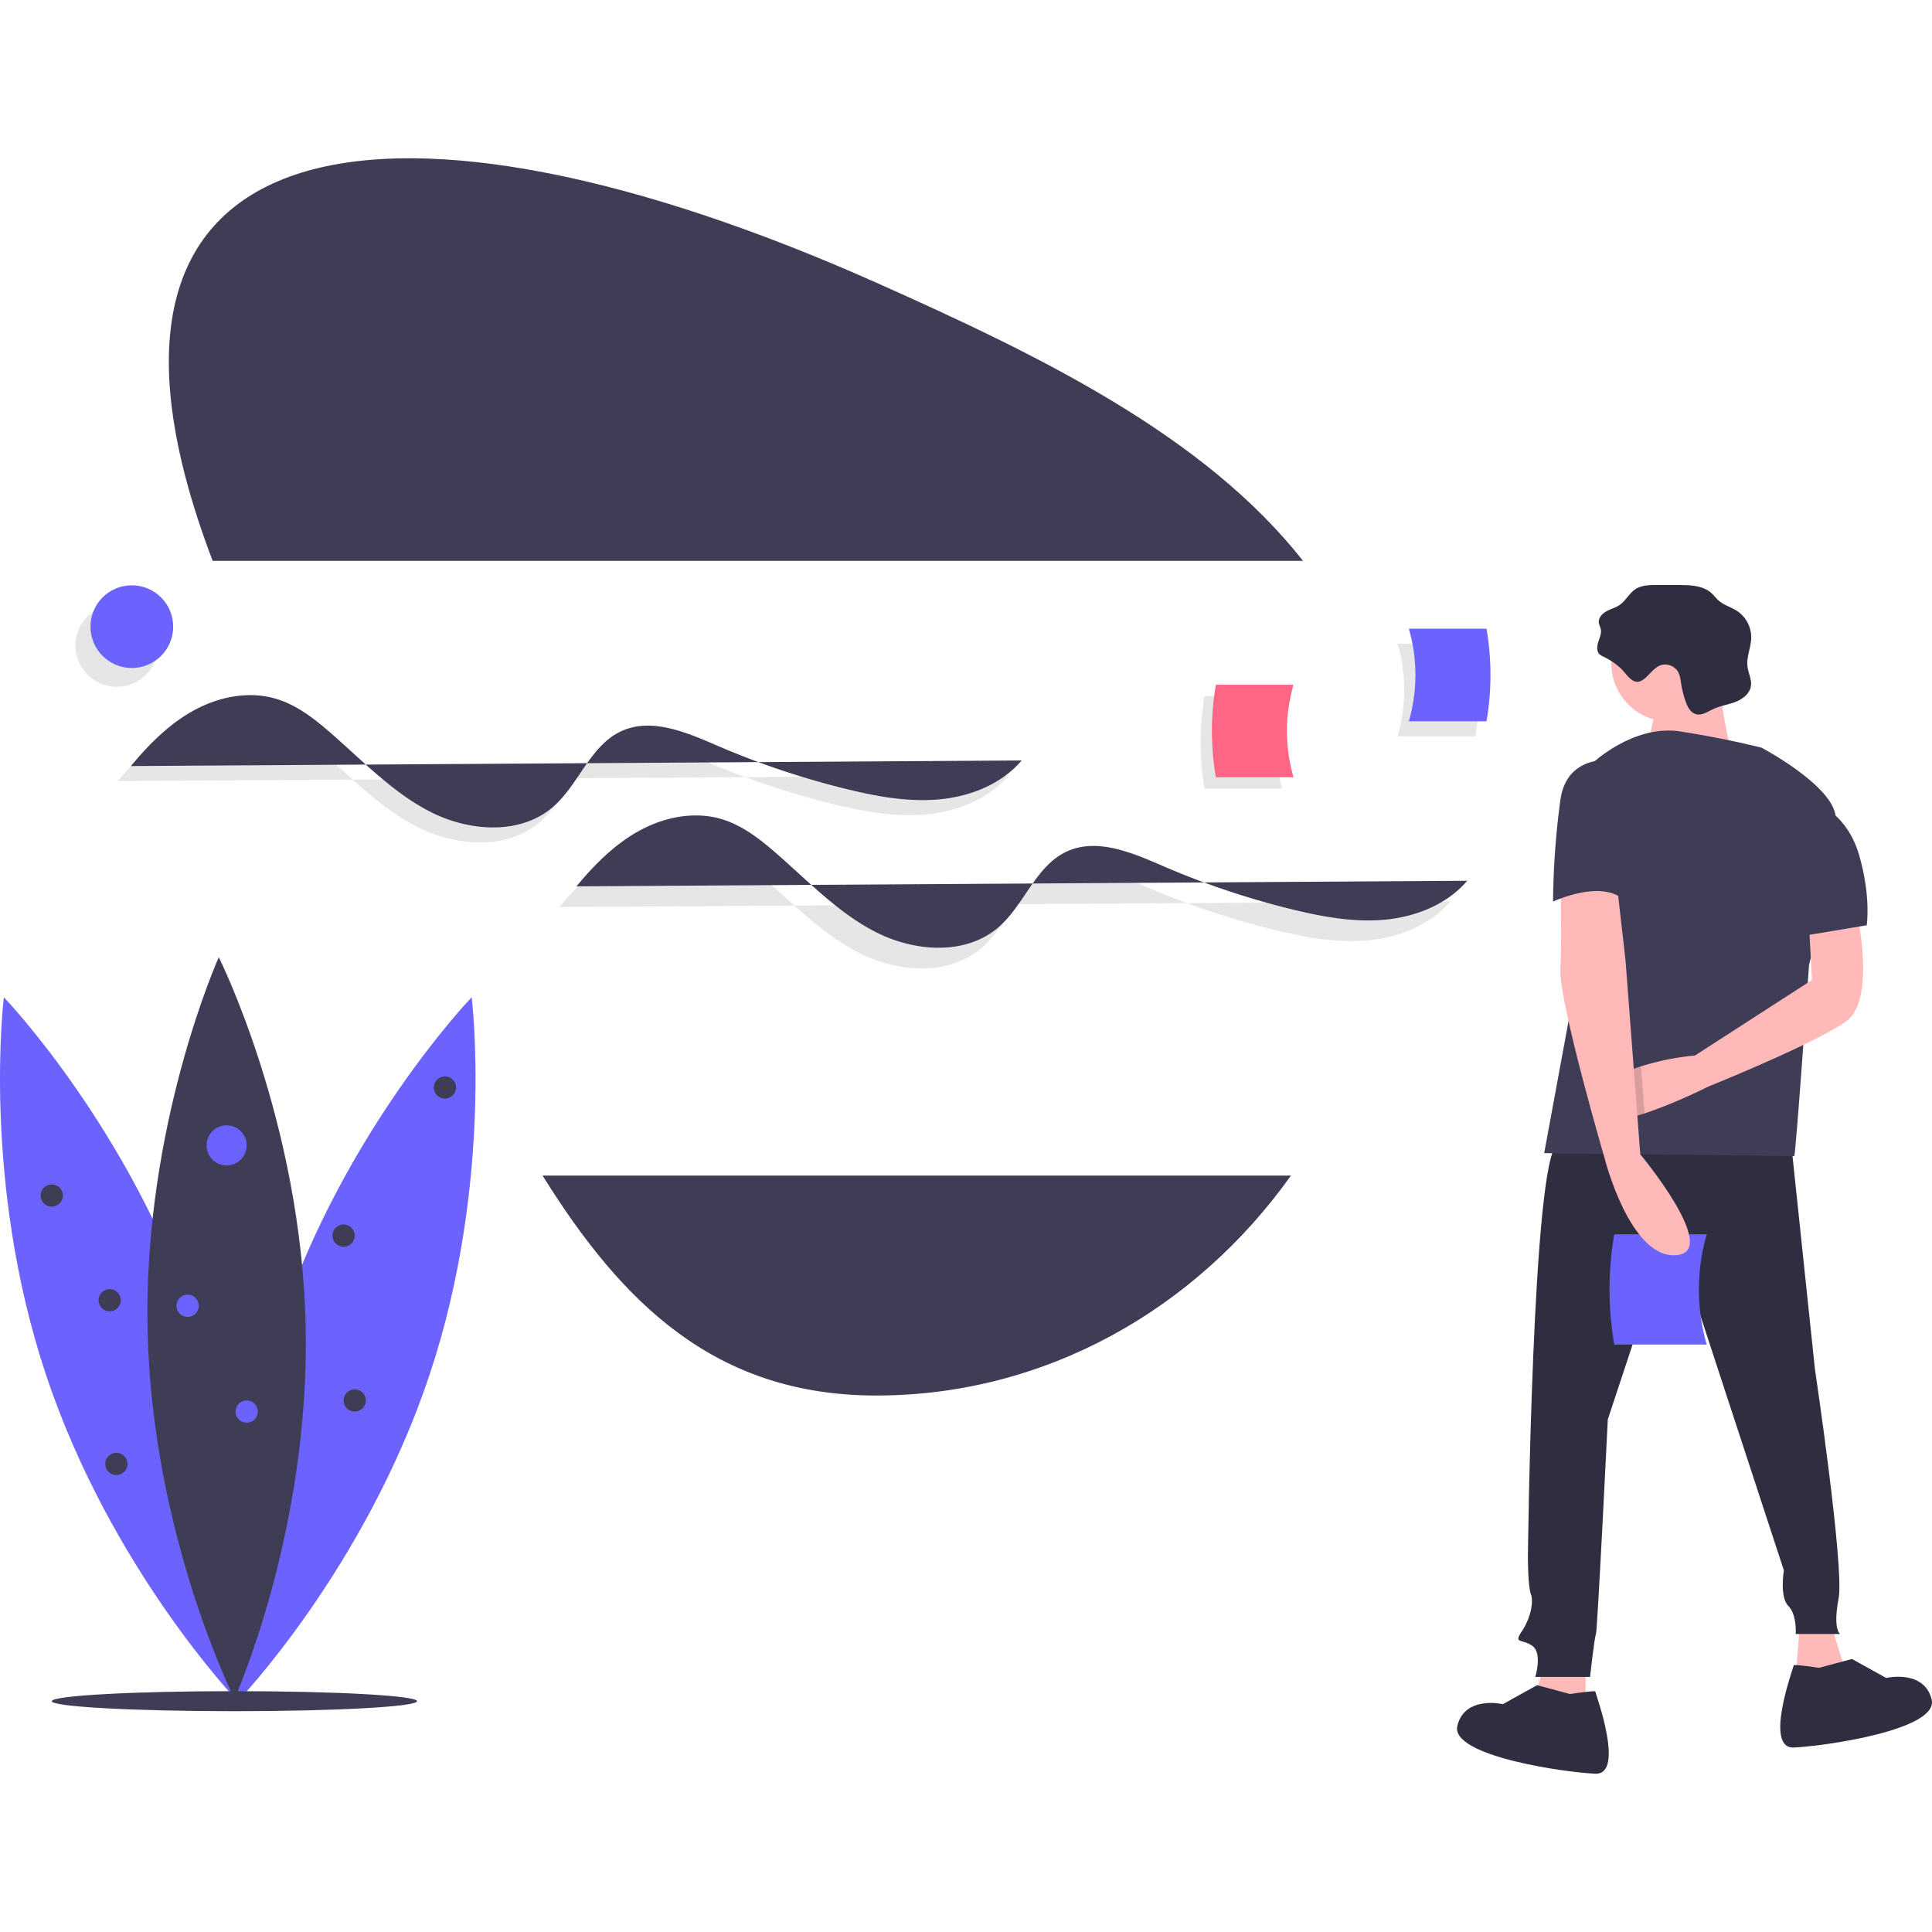 <svg
              id="a9e2140f-2503-486f-a58e-a2bc7ab9d16b"
              data-name="Layer 1"
              xmlns="http://www.w3.org/2000/svg"
              width="242px"
              height="242px"
              viewBox="0 0 1004.673 840.065"
            >
              <title>thought_process</title>
              <path
                d="M775.266,239.325C724.033,174.236,639.162,132.896,553.325,94.647,305.821-15.638,118.608,4.226,208.256,239.325Z"
                transform="translate(-97.663 -29.967)"
                fill="#3f3d56"
              />
              <path
                d="M379.809,558.985C421.05,625.218,469.562,673.359,553.325,673.359c88.009,0,166.198-44.878,215.656-114.374Z"
                transform="translate(-97.663 -29.967)"
                fill="#3f3d56"
              />
              <path
                d="M158.916,353.844c9.366-11.33,19.941-21.981,32.848-29.018s28.455-10.159,42.547-5.975c10.52,3.124,19.486,9.996,27.784,17.176,17.002,14.712,32.679,31.555,52.733,41.721s46.478,12.063,63.511-2.612c13.481-11.615,19.228-31.732,35.327-39.313,15.869-7.473,34.27.552,50.373,7.506a421.231,421.231,0,0,0,67.648,22.63c15.66,3.799,31.791,6.711,47.832,5.183s32.142-7.95,42.604-20.205"
                transform="translate(-97.663 -29.967)"
                opacity="0.1"
              />
              <path
                d="M388.641,419.34c9.366-11.33,19.941-21.981,32.848-29.018s28.455-10.159,42.547-5.975c10.52,3.124,19.486,9.996,27.784,17.176,17.002,14.712,32.679,31.555,52.733,41.721s46.478,12.063,63.511-2.612c13.481-11.615,19.228-31.732,35.327-39.313,15.869-7.473,34.27.552,50.373,7.506a421.233,421.233,0,0,0,67.648,22.63c15.66,3.799,31.791,6.711,47.832,5.183s32.142-7.95,42.604-20.205"
                transform="translate(-97.663 -29.967)"
                opacity="0.1"
              />
              <path
                d="M165.759,346.024c9.366-11.33,19.941-21.981,32.848-29.018s28.455-10.159,42.547-5.975c10.52,3.124,19.486,9.996,27.784,17.176,17.002,14.712,32.679,31.555,52.733,41.721s46.478,12.063,63.511-2.612c13.481-11.615,19.228-31.732,35.327-39.313,15.869-7.473,34.27.552,50.373,7.506a421.233,421.233,0,0,0,67.648,22.63c15.66,3.799,31.791,6.711,47.832,5.183s32.142-7.95,42.604-20.205"
                transform="translate(-97.663 -29.967)"
                fill="#3f3d56"
              />
              <path
                d="M397.439,408.587c9.366-11.33,19.941-21.981,32.848-29.018s28.455-10.159,42.547-5.975c10.52,3.124,19.486,9.996,27.784,17.176,17.002,14.712,32.679,31.555,52.733,41.721s46.478,12.063,63.511-2.612c13.481-11.615,19.228-31.732,35.327-39.313,15.869-7.473,34.27.552,50.373,7.506a421.233,421.233,0,0,0,67.648,22.63c15.66,3.799,31.791,6.711,47.832,5.183s32.142-7.95,42.604-20.205"
                transform="translate(-97.663 -29.967)"
                fill="#3f3d56"
              />
              <circle cx="60.73" cy="253.348" r="21.506" opacity="0.1" />
              <circle
                cx="68.551"
                cy="243.572"
                r="21.506"
                fill="#6c63ff"
              />
              <path
                d="M824.425,330.562h40.377a141.219,141.219,0,0,0,0-48.141H824.425A86.622,86.622,0,0,1,824.425,330.562Z"
                transform="translate(-97.663 -29.967)"
                opacity="0.1"
              />
              <path
                d="M830.29,322.742h40.377a141.219,141.219,0,0,0,0-48.141H830.29A86.622,86.622,0,0,1,830.29,322.742Z"
                transform="translate(-97.663 -29.967)"
                fill="#6c63ff"
              />
              <path
                d="M199.513,636.313c33.588,101.086,21.792,195.999,21.792,195.999s-66.254-68.979-99.842-170.065S99.672,466.248,99.672,466.248,165.925,535.227,199.513,636.313Z"
                transform="translate(-97.663 -29.967)"
                fill="#6c63ff"
              />
              <path
                d="M243.098,636.313c-33.588,101.086-21.792,195.999-21.792,195.999s66.254-68.979,99.842-170.065,21.792-195.999,21.792-195.999S276.686,535.227,243.098,636.313Z"
                transform="translate(-97.663 -29.967)"
                fill="#6c63ff"
              />
              <path
                d="M256.626,637.406c2.251,106.496-37.037,193.698-37.037,193.698s-42.939-85.463-45.19-191.96S211.435,445.447,211.435,445.447,254.374,530.91,256.626,637.406Z"
                transform="translate(-97.663 -29.967)"
                fill="#3f3d56"
              />
              <ellipse
                cx="121.903"
                cy="802.338"
                rx="94.988"
                ry="5.213"
                fill="#3f3d56"
              />
              <circle
                cx="117.849"
                cy="513.32"
                r="10.425"
                fill="#6c63ff"
              />
              <circle cx="97.577" cy="596.724" r="5.792" fill="#6c63ff" />
              <circle cx="26.915" cy="539.384" r="5.792" fill="#3f3d56" />
              <circle cx="231.371" cy="483.202" r="5.792" fill="#3f3d56" />
              <circle cx="57.033" cy="593.828" r="5.792" fill="#3f3d56" />
              <circle
                cx="178.664"
                cy="560.235"
                r="5.792"
                fill="#3f3d56"
              />
              <circle cx="60.508" cy="678.97" r="5.792" fill="#3f3d56" />
              <circle
                cx="184.456"
                cy="645.956"
                r="5.792"
                fill="#3f3d56"
              />
              <circle cx="128.274" cy="651.748" r="5.792" fill="#6c63ff" />
              <path
                d="M764.452,357.741H724.075a141.218,141.218,0,0,1,0-48.141h40.377A86.622,86.622,0,0,0,764.452,357.741Z"
                transform="translate(-97.663 -29.967)"
                opacity="0.1"
              />
              <path
                d="M770.317,351.876H729.941a141.218,141.218,0,0,1,0-48.141h40.377A86.622,86.622,0,0,0,770.317,351.876Z"
                transform="translate(-97.663 -29.967)"
                fill="#ff6584"
              />
              <polygon
                points="951.493 760.482 959.956 787.412 933.796 789.72 936.104 760.482 951.493 760.482"
                fill="#ffb9b9"
              />
              <polygon
                points="824.537 781.256 824.537 818.189 794.53 818.189 802.993 781.256 824.537 781.256"
                fill="#ffb9b9"
              />
              <path
                d="M1029.151,542.694l12.311,116.953s15.389,103.103,12.311,119.261.769,18.466.769,18.466h-23.083s.769-10.003-3.847-14.619-2.308-18.466-2.308-18.466L966.828,585.782,933.742,685.807s-5.386,110.028-6.155,111.567-3.078,22.313-3.078,22.313H896.04s3.847-12.311-1.539-16.158-10.003-.769-5.386-7.694,6.155-15.389,4.617-19.236-1.539-19.236-1.539-19.236,2.308-207.745,15.389-214.67S1029.151,542.694,1029.151,542.694Z"
                transform="translate(-97.663 -29.967)"
                fill="#2f2e41"
              />
              <path
                d="M914.069,828.582s13.157-1.973,13.157-1.316,15.788,43.417,0,42.759-75.65-9.21-71.703-24.997,23.682-11.183,23.682-11.183l17.761-9.867Z"
                transform="translate(-97.663 -29.967)"
                fill="#2f2e41"
              />
              <path
                d="M1043.604,814.958s-13.157-1.973-13.157-1.316-15.788,43.417,0,42.759,75.65-9.21,71.703-24.997-23.682-11.183-23.682-11.183L1060.707,810.353Z"
                transform="translate(-97.663 -29.967)"
                fill="#2f2e41"
              />
              <path
                d="M985.192,646.859H937.117a168.144,168.144,0,0,1,0-57.32h48.075A103.138,103.138,0,0,0,985.192,646.859Z"
                transform="translate(-97.663 -29.967)"
                fill="#6c63ff"
              />
              <circle
                cx="868.186"
                cy="262.647"
                r="30.279"
                fill="#ffb9b9"
              />
              <path
                d="M989.91,288.783s5.386,53.86,12.311,57.707-53.09,7.694-53.09,7.694,14.619-49.243,10.003-53.86S989.91,288.783,989.91,288.783Z"
                transform="translate(-97.663 -29.967)"
                fill="#ffb9b9"
              />
              <path
                d="M925.278,344.951s21.544-20.775,46.166-16.927,42.318,8.464,42.318,8.464,37.702,20.005,38.471,36.163-13.85,76.943-13.85,76.943-6.925,99.256-7.694,99.256-130.033-1.539-130.033-1.539l23.852-129.264Z"
                transform="translate(-97.663 -29.967)"
                fill="#3f3d56"
              />
              <path
                d="M930.311,530.098c4.986,1.346,13.58-.516,22.552-3.455,16.004-5.255,33.201-13.957,33.201-13.957s55.399-22.313,71.557-33.855,5.386-57.707,5.386-57.707l-24.622,7.694,1.539,28.469-60.785,39.241a137.129,137.129,0,0,0-28.138,5.655c-10.233,3.362-20.174,8.602-23.768,16.65a15.575,15.575,0,0,0-1.185,3.855C925.317,526.936,927.04,529.206,930.311,530.098Z"
                transform="translate(-97.663 -29.967)"
                fill="#ffb9b9"
              />
              <path
                d="M927.233,518.834c1.069,3.986,2.108,7.779,3.078,11.264,4.986,1.346,13.58-.516,22.552-3.455l-1.862-24.46C940.767,505.546,930.826,510.786,927.233,518.834Z"
                transform="translate(-97.663 -29.967)"
                opacity="0.15"
              />
              <path
                d="M938.359,406.505l4.617,40.78,7.656,100.62S992.988,598.862,969.136,600.401s-36.932-50.013-36.932-50.013-23.852-81.559-23.083-98.487,0-45.396,0-45.396Z"
                transform="translate(-97.663 -29.967)"
                fill="#ffb9b9"
              />
              <path
                d="M931.655,289.235a7.899,7.899,0,0,1-2.177-1.312c-1.653-1.604-1.374-4.323-.656-6.511s1.767-4.452,1.253-6.697c-.24-1.046-.81-2.003-.973-3.064-.387-2.523,1.625-4.822,3.853-6.068s4.79-1.859,6.895-3.302c3.229-2.213,5.012-6.115,8.29-8.255,3.206-2.092,7.279-2.157,11.107-2.153l11.428.013c5.972.007,12.535.228,16.98,4.217,1.352,1.213,2.423,2.716,3.792,3.909,2.757,2.404,6.479,3.364,9.541,5.366a16.547,16.547,0,0,1,7.347,13.935c-.108,5.071-2.58,9.997-1.938,15.028.431,3.375,2.253,6.618,1.774,9.986-.568,3.995-4.232,6.857-7.99,8.326s-7.855,1.997-11.512,3.703c-2.985,1.393-6.103,3.613-9.249,2.638-2.662-.825-4.122-3.635-5.076-6.254a51.036,51.036,0,0,1-2.446-9.442c-.383-2.407-.637-4.959-2.051-6.945a7.996,7.996,0,0,0-7.15-3.084c-6.171.542-9.644,11.052-15.319,8.566-2.814-1.232-4.976-4.921-7.23-6.932A36.297,36.297,0,0,0,931.655,289.235Z"
                transform="translate(-97.663 -29.967)"
                fill="#2f2e41"
              />
              <path
                d="M1043.001,365.726s15.389,5.386,21.544,26.93,3.847,36.163,3.847,36.163l-32.316,5.386Z"
                transform="translate(-97.663 -29.967)"
                fill="#3f3d56"
              />
              <path
                d="M940.667,343.412s-27.699-6.155-31.546,20.005a418.743,418.743,0,0,0-3.847,53.09s26.16-12.311,37.702,0Z"
                transform="translate(-97.663 -29.967)"
                fill="#3f3d56"
              />
            </svg>